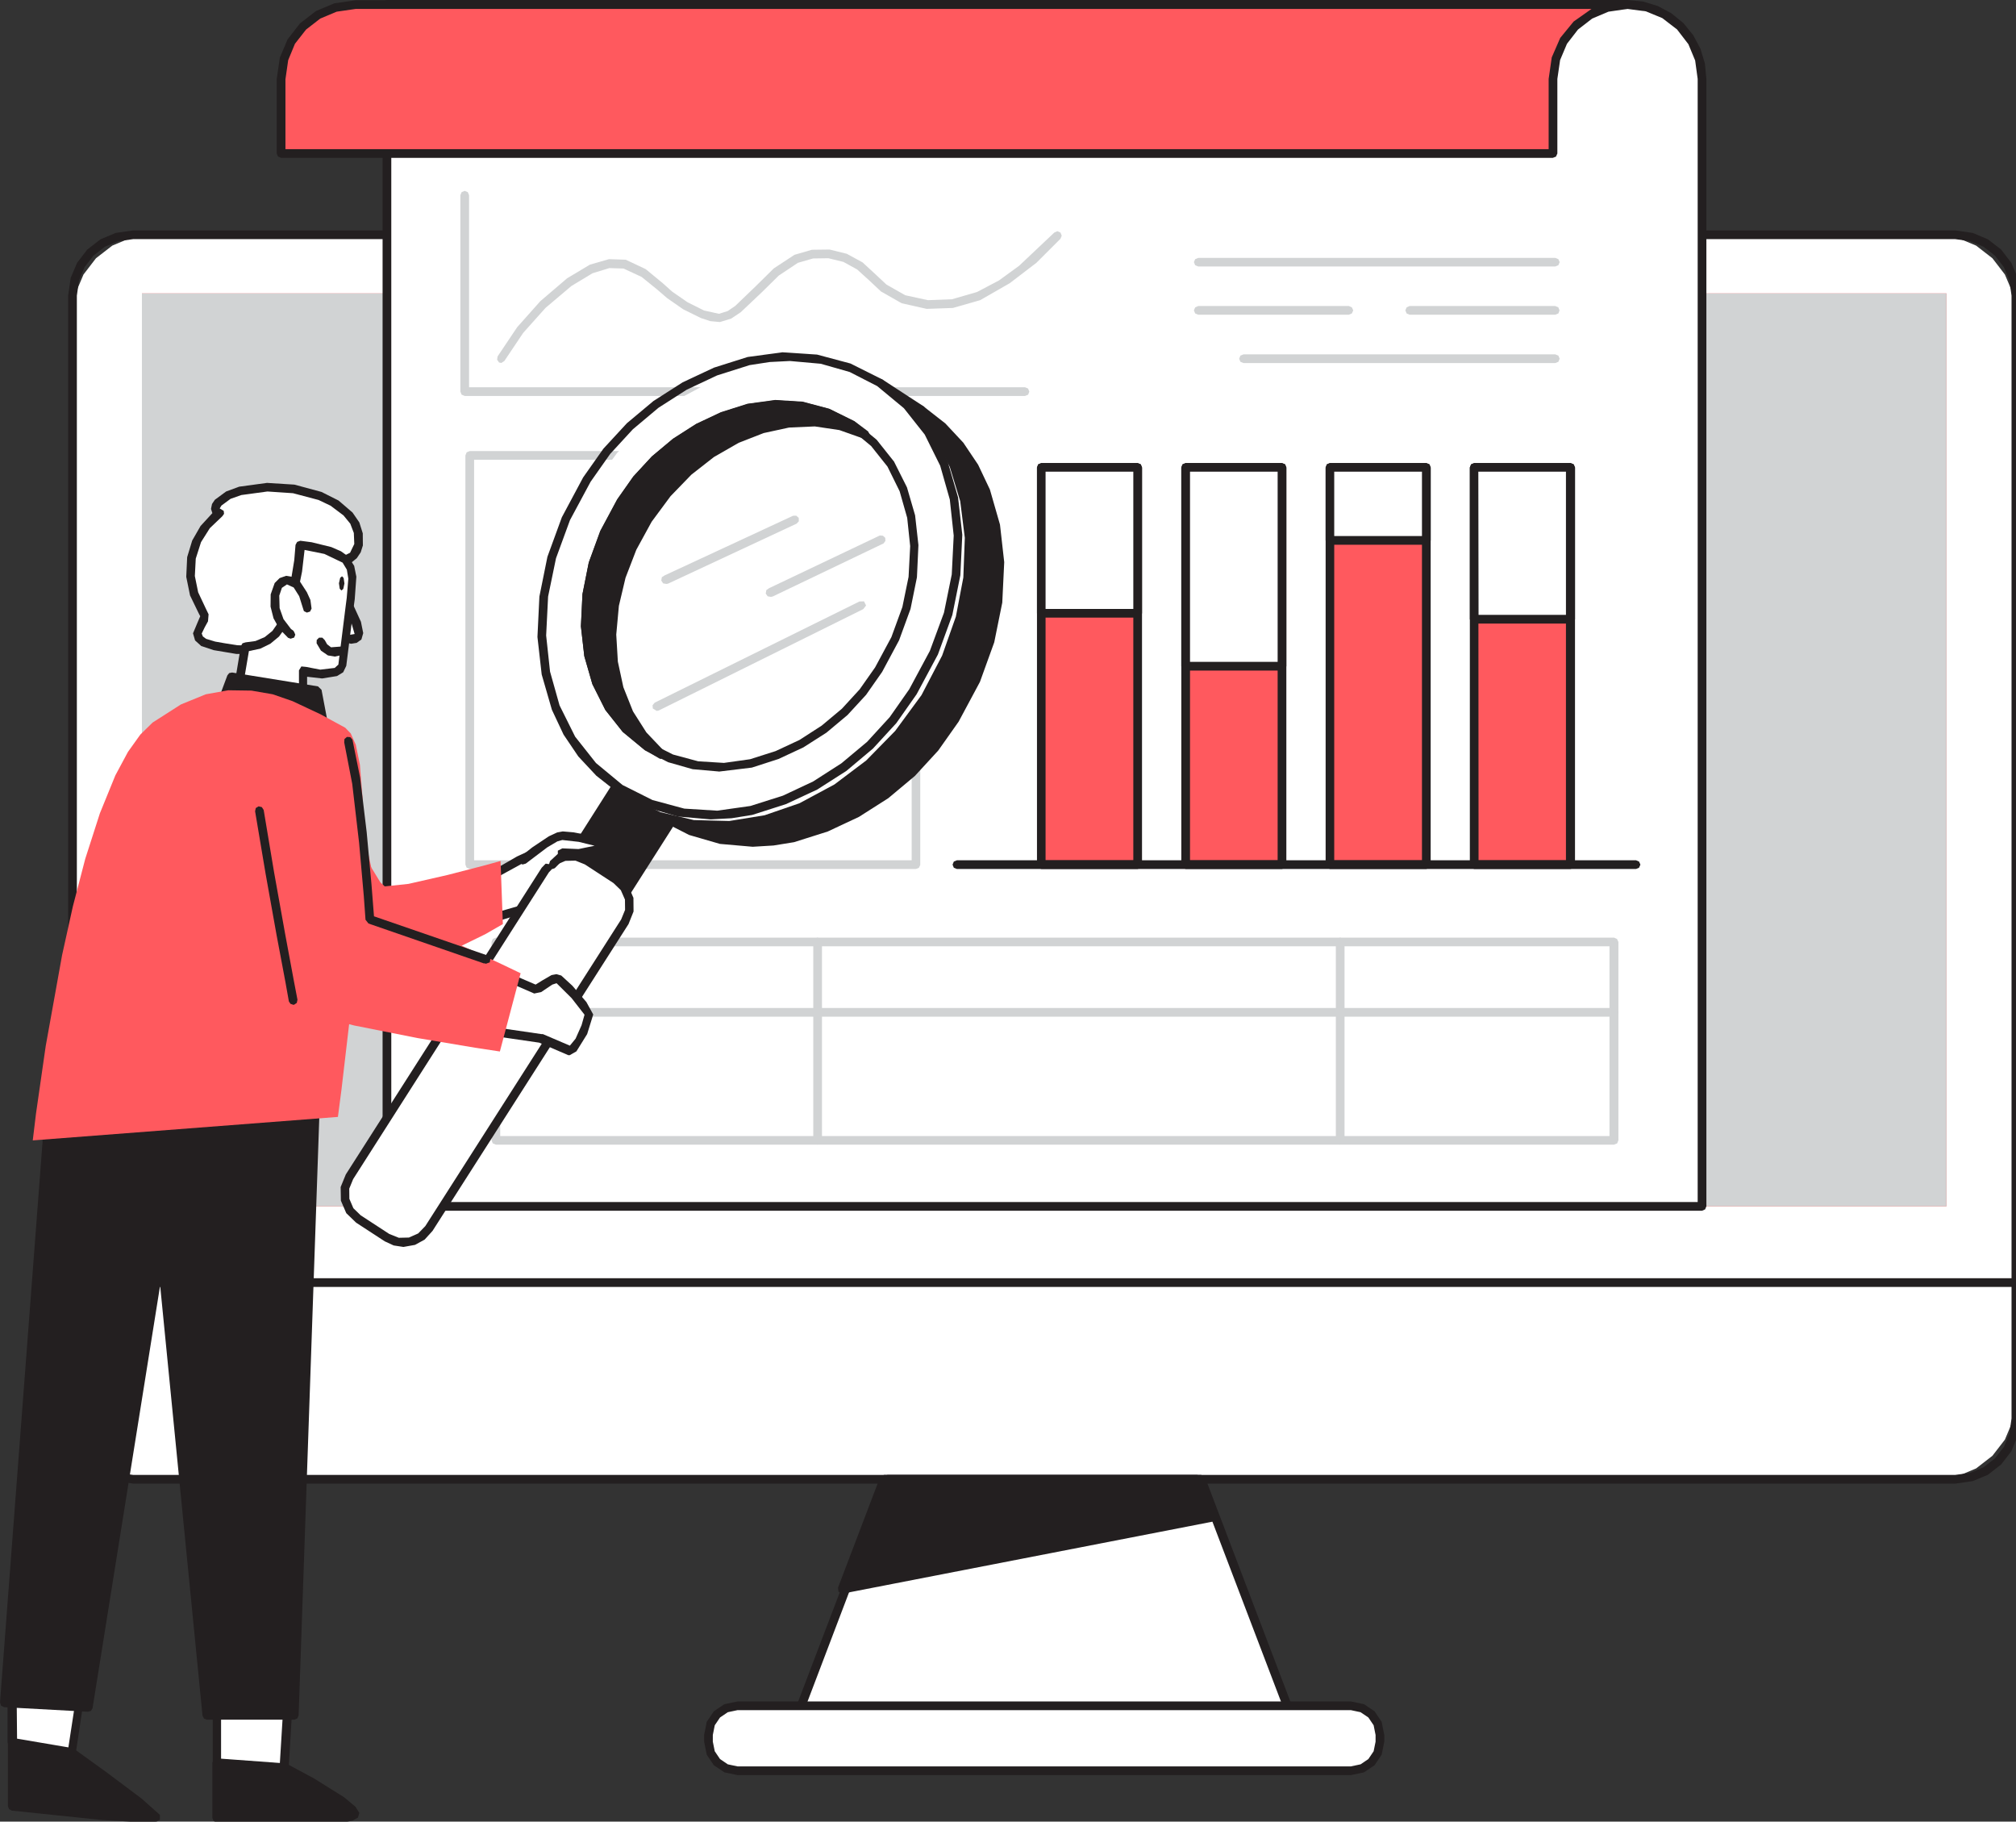 <?xml version="1.0" standalone="no"?><!DOCTYPE svg PUBLIC "-//W3C//DTD SVG 1.1//EN" "http://www.w3.org/Graphics/SVG/1.1/DTD/svg11.dtd"><svg height="159" node-id="1" sillyvg="true" template-height="159" template-width="176" version="1.1" viewBox="0 0 176 159" width="176" xmlns="http://www.w3.org/2000/svg" xmlns:xlink="http://www.w3.org/1999/xlink"><rect x="0" y="0" width="176" height="159" fill="#333333" stroke="none"/><defs node-id="97"></defs><g node-id="99"><path d="M 13.33 20.49 L 168.99 20.49 L 170.86 20.74 L 172.52 21.44 L 173.94 22.54 L 175.03 23.96 L 175.73 25.61 L 175.99 27.49 L 175.99 122.12 L 175.73 124.00 L 175.03 125.66 L 173.94 127.07 L 172.52 128.17 L 170.86 128.87 L 168.99 129.12 L 13.33 129.12 L 11.46 128.87 L 9.80 128.17 L 8.38 127.07 L 7.29 125.66 L 6.59 124.00 L 6.33 122.12 L 6.33 27.49 L 6.59 25.61 L 7.29 23.96 L 8.38 22.54 L 9.80 21.44 L 11.46 20.74 L 13.33 20.49 Z" fill="#ffffff" fill-rule="nonzero" group-id="1" id="矩形_3326" node-id="2" stroke="none" target-height="108.63" target-width="169.66" target-x="6.33" target-y="20.49"></path></g><g node-id="100"><path d="M 170.68 129.50 L 11.64 129.50 L 10.10 129.28 L 8.78 128.73 L 7.62 127.83 L 6.73 126.68 L 6.18 125.36 L 5.95 123.81 L 5.95 25.80 L 6.17 24.26 L 6.73 22.94 L 7.62 21.78 L 8.77 20.89 L 10.10 20.33 L 11.64 20.11 L 170.68 20.11 L 172.22 20.33 L 173.55 20.89 L 174.70 21.78 L 175.59 22.94 L 176.15 24.26 L 176.37 25.80 L 176.37 123.81 L 176.14 125.36 L 175.59 126.68 L 174.70 127.83 L 173.54 128.73 L 172.22 129.28 L 170.68 129.50 Z M 11.64 20.87 L 10.30 21.06 L 9.15 21.54 L 8.15 22.32 L 7.38 23.32 L 6.90 24.47 L 6.71 25.80 L 6.71 123.81 L 6.90 125.15 L 7.38 126.30 L 8.16 127.30 L 9.16 128.07 L 10.30 128.55 L 11.64 128.74 L 170.68 128.74 L 172.02 128.55 L 173.16 128.07 L 174.16 127.30 L 174.94 126.30 L 175.42 125.15 L 175.61 123.81 L 175.61 25.80 L 175.42 24.47 L 174.94 23.32 L 174.17 22.32 L 173.17 21.54 L 172.02 21.06 L 170.68 20.87 Z" fill="#231f20" fill-rule="nonzero" group-id="2" id="路径_10066" node-id="3" stroke="none" target-height="109.39" target-width="170.42" target-x="5.95" target-y="20.11"></path></g><g node-id="101"><path d="M 175.99 112.33 L 6.33 112.33 L 6.07 112.21 L 5.95 111.95 L 6.07 111.68 L 6.33 111.57 L 175.99 111.57 L 176.25 111.68 L 176.37 111.95 L 176.26 112.22 L 175.99 112.33 Z" fill="#231f20" fill-rule="nonzero" group-id="3" id="路径_10067" node-id="4" stroke="none" target-height="0.76" target-width="170.42" target-x="5.95" target-y="111.57"></path></g><g node-id="102"><path d="M 112.85 150.13 L 69.48 150.13 L 77.48 129.13 L 104.85 129.13 Z" fill="#ffffff" fill-rule="nonzero" group-id="4" id="路径_10068" node-id="5" stroke="none" target-height="21" target-width="43.37" target-x="69.48" target-y="129.13"></path></g><g node-id="103"><path d="M 112.84 150.51 L 69.48 150.51 L 69.16 150.34 L 69.12 149.99 L 77.12 128.99 L 77.47 128.74 L 104.87 128.74 L 105.22 128.99 L 113.21 149.99 L 113.16 150.34 L 112.85 150.51 Z M 70.03 149.75 L 112.30 149.75 L 104.58 129.50 L 77.73 129.50 Z" fill="#231f20" fill-rule="nonzero" group-id="5" id="路径_10069" node-id="6" stroke="none" target-height="21.77" target-width="44.09" target-x="69.12" target-y="128.74"></path></g><g node-id="104"><path d="M 64.68 148.89 L 117.64 148.89 L 118.75 149.12 L 119.64 149.72 L 120.25 150.61 L 120.47 151.72 L 120.47 151.72 L 120.25 152.83 L 119.64 153.73 L 118.75 154.33 L 117.64 154.56 L 64.68 154.56 L 63.57 154.33 L 62.68 153.73 L 62.07 152.83 L 61.85 151.72 L 61.85 151.72 L 62.07 150.61 L 62.68 149.72 L 63.57 149.12 L 64.68 148.89 Z" fill="#ffffff" fill-rule="nonzero" group-id="6" id="矩形_3327" node-id="7" stroke="none" target-height="5.67" target-width="58.62" target-x="61.85" target-y="148.89"></path></g><g node-id="105"><path d="M 117.93 154.94 L 64.39 154.94 L 63.24 154.70 L 62.32 154.08 L 61.70 153.16 L 61.47 152.02 L 61.47 151.44 L 61.70 150.29 L 62.32 149.37 L 63.24 148.75 L 64.39 148.51 L 117.93 148.51 L 119.08 148.75 L 120.00 149.37 L 120.62 150.29 L 120.85 151.44 L 120.85 152.02 L 120.62 153.16 L 120.00 154.08 L 119.08 154.70 L 117.93 154.94 Z M 64.39 149.27 L 63.54 149.45 L 62.86 149.91 L 62.40 150.59 L 62.23 151.44 L 62.23 152.02 L 62.40 152.86 L 62.86 153.54 L 63.54 154.00 L 64.39 154.18 L 117.93 154.18 L 118.78 154.00 L 119.46 153.54 L 119.92 152.86 L 120.09 152.02 L 120.09 151.44 L 119.92 150.59 L 119.46 149.91 L 118.78 149.45 L 117.93 149.27 Z" fill="#231f20" fill-rule="nonzero" group-id="7" id="路径_10070" node-id="8" stroke="none" target-height="6.43" target-width="59.38" target-x="61.47" target-y="148.51"></path></g><g node-id="106"><path d="M 12.39 25.61 L 169.93 25.61 L 169.93 105.29 L 12.39 105.29 Z" fill="#ff595e" fill-rule="nonzero" group-id="8" id="矩形_3328" node-id="9" stroke="none" target-height="79.68" target-width="157.54" target-x="12.39" target-y="25.61"></path></g><g node-id="107"><path d="M 12.39 25.61 L 169.93 25.61 L 169.93 105.29 L 12.39 105.29 Z" fill="#d1d3d4" fill-rule="nonzero" group-id="9" id="矩形_3329" node-id="10" stroke="none" target-height="79.68" target-width="157.54" target-x="12.39" target-y="25.61"></path></g><g node-id="108"><path d="M 73.52 138.71 L 105.81 132.44 L 104.54 129.12 L 77.17 129.12 Z" fill="#231f20" fill-rule="nonzero" group-id="10" id="路径_10071" node-id="11" stroke="none" target-height="9.59" target-width="32.29" target-x="73.52" target-y="129.12"></path></g><g node-id="109"><path d="M 73.52 139.09 L 73.20 138.93 L 73.16 138.58 L 76.81 128.99 L 77.17 128.74 L 104.54 128.74 L 104.90 128.99 L 106.16 132.31 L 106.16 132.62 L 105.90 132.81 L 73.61 139.09 Z M 77.43 129.50 L 74.11 138.21 L 105.29 132.15 L 104.28 129.49 Z" fill="#231f20" fill-rule="nonzero" group-id="11" id="路径_10072" node-id="12" stroke="none" target-height="10.35" target-width="33" target-x="73.16" target-y="128.74"></path></g><g node-id="110"><path d="M 148.59 6.89 L 148.59 105.29 L 33.78 105.29 L 33.78 0.38 L 142.08 0.38 L 143.84 0.63 L 145.36 1.26 L 146.68 2.29 L 147.71 3.61 L 148.34 5.12 L 148.59 6.89 Z" fill="#ffffff" fill-rule="nonzero" group-id="12" id="路径_10073" node-id="13" stroke="none" target-height="104.91" target-width="114.81" target-x="33.78" target-y="0.38"></path></g><g node-id="111"><path d="M 148.59 105.68 L 33.78 105.68 L 33.51 105.56 L 33.40 105.30 L 33.40 0.38 L 33.51 0.11 L 33.78 0.00 L 142.08 0.00 L 143.43 0.13 L 144.72 0.52 L 145.90 1.15 L 146.96 2.01 L 147.82 3.07 L 148.45 4.25 L 148.84 5.54 L 148.97 6.89 L 148.97 105.29 L 148.86 105.56 L 148.59 105.68 Z M 34.16 104.92 L 148.21 104.92 L 148.21 6.89 L 147.99 5.28 L 147.40 3.86 L 146.41 2.57 L 145.12 1.58 L 143.69 0.99 L 142.08 0.78 L 34.16 0.78 Z" fill="#231f20" fill-rule="nonzero" group-id="13" id="路径_10074" node-id="14" stroke="none" target-height="105.68" target-width="115.57" target-x="33.4" target-y="0"></path></g><g node-id="112"><path d="M 89.49 34.56 L 40.57 34.56 L 40.30 34.45 L 40.19 34.18 L 40.19 17.04 L 40.30 16.77 L 40.57 16.66 L 40.84 16.77 L 40.95 17.04 L 40.95 33.80 L 89.48 33.80 L 89.75 33.91 L 89.86 34.18 L 89.76 34.45 L 89.49 34.56 Z" fill="#d1d3d4" fill-rule="nonzero" group-id="14" id="路径_10075" node-id="15" stroke="none" target-height="17.9" target-width="49.67" target-x="40.19" target-y="16.66"></path></g><g node-id="113"><path d="M 79.96 75.85 L 41.01 75.85 L 40.74 75.74 L 40.63 75.47 L 40.63 39.75 L 40.74 39.48 L 41.01 39.37 L 79.96 39.37 L 80.23 39.48 L 80.34 39.75 L 80.34 75.50 L 80.22 75.75 L 79.96 75.85 Z M 41.39 75.09 L 79.59 75.09 L 79.59 40.13 L 41.39 40.13 Z" fill="#d1d3d4" fill-rule="nonzero" group-id="15" id="路径_10076" node-id="16" stroke="none" target-height="36.48" target-width="39.71" target-x="40.63" target-y="39.37"></path></g><g node-id="114"><path d="M 140.91 99.91 L 43.29 99.91 L 43.02 99.80 L 42.91 99.53 L 42.91 82.22 L 43.02 81.95 L 43.29 81.84 L 140.91 81.84 L 141.17 81.96 L 141.29 82.22 L 141.29 99.53 L 141.18 99.80 L 140.91 99.91 Z M 43.67 99.16 L 140.51 99.16 L 140.51 82.60 L 43.67 82.60 Z" fill="#d1d3d4" fill-rule="nonzero" group-id="16" id="路径_10077" node-id="17" stroke="none" target-height="18.07" target-width="98.38" target-x="42.91" target-y="81.84"></path></g><g node-id="115"><path d="M 140.91 88.74 L 43.29 88.74 L 43.02 88.63 L 42.91 88.36 L 43.02 88.10 L 43.29 87.98 L 140.91 87.98 L 141.17 88.10 L 141.29 88.36 L 141.17 88.63 L 140.91 88.74 Z" fill="#d1d3d4" fill-rule="nonzero" group-id="17" id="路径_10078" node-id="18" stroke="none" target-height="0.76" target-width="98.38" target-x="42.91" target-y="87.98"></path></g><g node-id="116"><path d="M 1.07 152.08 L 1.07 157.65 L 3.07 157.88 L 7.46 158.34 L 11.79 158.68 L 13.42 158.68 L 13.63 158.57 L 12.37 157.44 L 9.85 155.53 L 7.39 153.73 L 6.29 152.94 Z" fill="#231f20" fill-rule="nonzero" group-id="18" id="路径_10079" node-id="19" stroke="none" target-height="6.6" target-width="12.56" target-x="1.07" target-y="152.08"></path></g><g node-id="117"><path d="M 12.63 159.07 L 8.90 158.86 L 1.03 158.04 L 0.79 157.91 L 0.69 157.66 L 0.69 152.08 L 0.83 151.80 L 1.14 151.71 L 6.29 152.57 L 6.45 152.64 L 9.28 154.68 L 12.35 156.98 L 13.96 158.41 L 13.96 158.83 L 13.69 158.99 L 12.63 159.07 Z M 1.45 157.32 L 6.07 157.82 L 10.14 158.19 L 12.82 158.33 L 10.05 156.20 L 6.07 153.31 L 1.42 152.55 Z" fill="#231f20" fill-rule="nonzero" group-id="19" id="路径_10080" node-id="20" stroke="none" target-height="7.36" target-width="13.27" target-x="0.69" target-y="151.71"></path></g><g node-id="118"><path d="M 1.08 147.17 L 1.08 152.08 L 6.25 152.94 L 7.11 147.17 Z" fill="#ffffff" fill-rule="nonzero" group-id="20" id="路径_10081" node-id="21" stroke="none" target-height="5.77" target-width="6.03" target-x="1.08" target-y="147.17"></path></g><g node-id="119"><path d="M 6.29 153.33 L 6.23 153.33 L 0.98 152.44 L 0.75 152.31 L 0.66 152.07 L 0.66 147.16 L 0.77 146.89 L 1.04 146.78 L 7.11 146.78 L 7.40 146.91 L 7.49 147.21 L 6.62 152.99 L 6.47 153.24 L 6.29 153.33 Z M 1.49 151.76 L 5.97 152.52 L 6.73 147.56 L 1.45 147.56 Z" fill="#231f20" fill-rule="nonzero" group-id="21" id="路径_10082" node-id="22" stroke="none" target-height="6.55" target-width="6.83" target-x="0.66" target-y="146.78"></path></g><g node-id="120"><path d="M 18.92 148.63 L 18.92 153.90 L 24.79 154.32 L 25.13 148.63 Z" fill="#ffffff" fill-rule="nonzero" group-id="22" id="路径_10083" node-id="23" stroke="none" target-height="5.69" target-width="6.21" target-x="18.92" target-y="148.63"></path></g><g node-id="121"><path d="M 24.79 154.72 L 24.79 154.72 L 18.93 154.28 L 18.68 154.17 L 18.57 153.91 L 18.57 148.65 L 18.68 148.38 L 18.95 148.27 L 25.16 148.27 L 25.44 148.39 L 25.54 148.67 L 25.20 154.36 L 25.07 154.62 L 24.79 154.72 Z M 19.30 153.56 L 24.43 153.93 L 24.73 149.03 L 19.30 149.03 Z" fill="#231f20" fill-rule="nonzero" group-id="23" id="路径_10084" node-id="24" stroke="none" target-height="6.45" target-width="6.97" target-x="18.57" target-y="148.27"></path></g><g node-id="122"><path d="M 27.59 95.36 L 25.71 149.72 L 18.06 149.72 L 14.06 109.25 L 7.71 149.03 L 0.38 148.63 L 4.41 95.80 Z" fill="#231f20" fill-rule="nonzero" group-id="24" id="路径_10085" node-id="25" stroke="none" target-height="54.36" target-width="27.21" target-x="0.38" target-y="95.36"></path></g><g node-id="123"><path d="M 25.71 150.10 L 18.06 150.10 L 17.81 150.01 L 17.68 149.76 L 13.98 112.20 L 8.08 149.10 L 7.95 149.33 L 7.69 149.41 L 0.36 149.01 L 0.09 148.88 L 0.00 148.60 L 4.01 95.77 L 4.13 95.53 L 4.39 95.43 L 27.57 94.99 L 27.85 95.10 L 27.95 95.37 L 26.07 149.74 L 25.96 149.99 L 25.71 150.10 Z M 18.41 149.35 L 25.35 149.35 L 27.19 95.75 L 4.77 96.18 L 0.80 148.28 L 7.40 148.64 L 13.70 109.21 L 13.81 108.94 L 14.08 108.83 L 14.34 108.94 L 14.46 109.21 Z" fill="#231f20" fill-rule="nonzero" group-id="25" id="路径_10086" node-id="26" stroke="none" target-height="55.11" target-width="27.95" target-x="0" target-y="94.99"></path></g><g node-id="124"><path d="M 43.44 79.99 L 45.70 79.28 L 48.05 78.96 L 49.80 78.58 L 50.84 77.89 L 51.47 76.94 L 51.61 76.05 L 51.19 75.29 L 50.09 74.60 L 48.74 74.23 L 47.41 74.23 L 46.49 74.51 L 45.24 75.10 L 42.95 76.43 L 41.89 77.12 Z" fill="#ffffff" fill-rule="nonzero" group-id="26" id="路径_10087" node-id="27" stroke="none" target-height="5.76" target-width="9.72" target-x="41.89" target-y="74.23"></path></g><g node-id="125"><path d="M 43.44 80.40 L 43.11 80.20 L 41.55 77.34 L 41.51 77.07 L 41.67 76.84 L 42.83 76.09 L 45.13 74.76 L 46.39 74.18 L 47.33 73.89 L 48.71 73.89 L 49.98 74.20 L 51.20 74.83 L 51.71 75.37 L 51.96 76.05 L 51.80 77.10 L 51.26 78.00 L 50.31 78.76 L 49.25 79.22 L 48.04 79.38 L 45.77 79.69 L 43.57 80.37 L 43.44 80.40 Z M 42.38 77.28 L 43.61 79.56 L 45.79 78.93 L 48.03 78.63 L 49.49 78.36 L 50.71 77.53 L 51.11 76.89 L 51.22 76.14 L 51.05 75.75 L 50.74 75.45 L 49.17 74.77 L 47.46 74.69 L 45.76 75.28 L 43.81 76.35 L 42.38 77.25 Z" fill="#231f20" fill-rule="nonzero" group-id="27" id="路径_10088" node-id="28" stroke="none" target-height="6.51" target-width="10.45" target-x="41.51" target-y="73.89"></path></g><g node-id="126"><path d="M 26.45 62.25 L 27.08 63.79 L 28.62 67.49 L 30.57 71.92 L 32.39 75.68 L 33.21 77.02 L 33.59 77.37 L 35.66 77.15 L 39.08 76.37 L 42.29 75.54 L 43.70 75.15 L 43.90 80.66 L 42.35 81.55 L 38.66 83.35 L 36.45 84.19 L 34.28 84.76 L 32.20 84.91 L 30.65 84.50 L 29.13 83.47 L 26.86 81.65 L 22.12 77.37 L 18.06 73.48 L 16.35 71.78 Z" fill="#ff595e" fill-rule="nonzero" group-id="28" id="路径_10089" node-id="29" stroke="none" target-height="22.66" target-width="27.55" target-x="16.35" target-y="62.25"></path></g><g node-id="127"><path d="M 49.14 75.92 L 53.93 79.04 L 60.21 69.22 L 55.42 66.10 Z" fill="#231f20" fill-rule="nonzero" group-id="29" id="路径_10090" node-id="30" stroke="none" target-height="12.94" target-width="11.07" target-x="49.14" target-y="66.1"></path></g><g node-id="128"><path d="M 53.93 79.42 L 53.73 79.36 L 48.94 76.24 L 48.77 76.00 L 48.83 75.72 L 55.10 65.86 L 55.35 65.70 L 55.63 65.75 L 60.42 68.87 L 60.58 69.10 L 60.53 69.38 L 54.25 79.24 L 54.01 79.41 Z M 49.66 75.85 L 53.82 78.55 L 59.69 69.36 L 55.53 66.66 Z" fill="#231f20" fill-rule="nonzero" group-id="30" id="路径_10091" node-id="31" stroke="none" target-height="13.72" target-width="11.81" target-x="48.77" target-y="65.7"></path></g><g node-id="129"><path d="M 54.14 68.87 L 76.79 33.42 L 80.46 35.81" fill="#231f20" fill-rule="nonzero" group-id="31" id="路径_10092" node-id="32" stroke="none" target-height="35.45" target-width="26.32" target-x="54.14" target-y="33.42"></path></g><g node-id="130"><path d="M 54.14 69.25 L 53.94 69.19 L 53.78 68.95 L 53.83 68.66 L 76.48 33.21 L 76.71 33.05 L 77.00 33.10 L 80.67 35.49 L 80.82 35.72 L 80.77 36.00 L 80.54 36.16 L 80.26 36.12 L 76.91 33.94 L 54.47 69.07 L 54.15 69.25 Z" fill="#231f20" fill-rule="nonzero" group-id="32" id="路径_10093" node-id="33" stroke="none" target-height="36.2" target-width="27.04" target-x="53.78" target-y="33.05"></path></g><g node-id="131"><path d="M 80.18 35.62 L 82.61 37.53 L 84.52 39.83 L 85.96 42.57 L 86.88 45.54 L 87.30 48.73 L 87.19 52.19 L 86.55 55.59 L 85.37 59.00 L 83.58 62.44 L 81.31 65.57 L 78.79 68.16 L 76.04 70.26 L 73.00 71.91 L 69.97 72.97 L 66.89 73.48 L 63.80 73.42 L 60.89 72.74 L 58.09 71.43 L 55.66 69.51 L 53.75 67.22 L 52.31 64.48 L 51.39 61.51 L 50.98 58.32 L 51.09 54.86 L 51.72 51.46 L 52.91 48.05 L 54.69 44.61 L 56.97 41.48 L 59.48 38.89 L 62.23 36.79 L 65.27 35.14 L 68.31 34.08 L 71.38 33.57 L 74.47 33.63 L 77.38 34.31 L 80.18 35.62 Z" fill="#231f20" fill-rule="nonzero" group-id="33" id="椭圆_168" node-id="34" stroke="none" target-height="39.91" target-width="36.32" target-x="50.98" target-y="33.57"></path></g><g node-id="132"><path d="M 65.71 73.91 L 62.85 73.66 L 60.16 72.88 L 57.61 71.58 L 55.73 70.10 L 54.16 68.42 L 52.87 66.51 L 51.85 64.34 L 50.96 61.27 L 50.59 57.99 L 50.76 54.46 L 51.46 50.99 L 52.72 47.54 L 54.58 44.06 L 54.58 44.06 L 56.35 41.55 L 58.39 39.33 L 60.71 37.39 L 63.26 35.76 L 65.99 34.48 L 68.93 33.55 L 71.97 33.14 L 74.99 33.34 L 77.91 34.12 L 80.65 35.49 L 82.53 36.96 L 84.10 38.64 L 85.39 40.56 L 86.42 42.73 L 87.30 45.79 L 87.67 49.07 L 87.50 52.60 L 86.80 56.06 L 85.55 59.52 L 83.69 62.99 L 81.91 65.51 L 79.87 67.73 L 77.55 69.67 L 74.99 71.30 L 72.26 72.58 L 69.32 73.51 L 67.53 73.80 L 65.71 73.91 Z M 55.23 44.47 L 53.43 47.82 L 52.21 51.15 L 51.52 54.49 L 51.35 57.89 L 51.69 61.04 L 52.53 63.99 L 53.88 66.71 L 55.70 69.01 L 58.03 70.93 L 60.64 72.24 L 63.41 72.99 L 66.28 73.17 L 69.17 72.77 L 72.01 71.86 L 74.65 70.62 L 77.12 69.05 L 79.36 67.17 L 81.33 65.02 L 83.05 62.58 L 84.85 59.23 L 86.07 55.90 L 86.75 52.56 L 86.93 49.16 L 86.59 46.01 L 85.75 43.06 L 84.40 40.34 L 82.58 38.04 L 80.25 36.12 L 77.64 34.81 L 74.86 34.06 L 71.99 33.88 L 69.10 34.29 L 66.26 35.19 L 63.62 36.43 L 61.16 38.01 L 58.91 39.88 L 56.94 42.03 L 55.23 44.47 Z" fill="#231f20" fill-rule="nonzero" group-id="34" id="路径_10094" node-id="35" stroke="none" target-height="40.77" target-width="37.08" target-x="50.59" target-y="33.14"></path></g><g node-id="133"><path d="M 77.16 33.78 L 79.58 35.71 L 81.49 38.02 L 82.92 40.76 L 83.83 43.75 L 84.23 46.95 L 84.10 50.41 L 83.45 53.82 L 82.25 57.22 L 80.45 60.67 L 78.15 63.80 L 75.62 66.38 L 72.85 68.47 L 69.80 70.11 L 66.75 71.16 L 63.67 71.66 L 60.57 71.58 L 57.66 70.89 L 54.86 69.56 L 52.44 67.63 L 50.53 65.32 L 49.10 62.58 L 48.19 59.59 L 47.79 56.39 L 47.92 52.93 L 48.57 49.52 L 49.77 46.12 L 51.57 42.67 L 53.87 39.54 L 56.40 36.96 L 59.17 34.87 L 62.22 33.23 L 65.26 32.18 L 68.35 31.68 L 71.44 31.76 L 74.36 32.45 L 77.16 33.78 Z" fill="#ffffff" fill-rule="nonzero" group-id="35" id="椭圆_169" node-id="36" stroke="none" target-height="39.98" target-width="36.44" target-x="47.79" target-y="31.68"></path></g><g node-id="134"><path d="M 62.04 71.52 L 59.18 71.27 L 56.50 70.49 L 53.94 69.19 L 52.06 67.71 L 50.49 66.03 L 49.20 64.12 L 48.18 61.95 L 47.29 58.87 L 46.92 55.60 L 47.09 52.07 L 47.79 48.60 L 49.05 45.15 L 50.91 41.67 L 52.68 39.16 L 54.73 36.94 L 57.05 35.00 L 59.60 33.37 L 62.33 32.09 L 65.27 31.16 L 68.31 30.75 L 71.33 30.95 L 74.25 31.73 L 76.99 33.10 L 78.87 34.57 L 80.44 36.25 L 81.73 38.17 L 82.75 40.34 L 83.64 43.41 L 84.01 46.68 L 83.84 50.21 L 83.14 53.68 L 81.88 57.13 L 80.02 60.60 L 78.25 63.12 L 76.21 65.34 L 73.89 67.29 L 71.34 68.92 L 68.61 70.19 L 65.67 71.13 L 63.87 71.42 L 62.04 71.52 Z M 68.96 31.51 L 67.19 31.60 L 65.44 31.87 L 62.60 32.77 L 59.96 34.01 L 57.49 35.59 L 55.25 37.47 L 53.27 39.62 L 51.56 42.05 L 49.76 45.40 L 48.54 48.73 L 47.85 52.07 L 47.68 55.47 L 48.02 58.62 L 48.85 61.57 L 50.21 64.30 L 52.03 66.60 L 54.35 68.52 L 56.96 69.83 L 59.74 70.58 L 62.61 70.76 L 65.51 70.35 L 68.35 69.45 L 70.99 68.21 L 73.45 66.63 L 75.70 64.75 L 77.67 62.60 L 79.38 60.16 L 81.18 56.81 L 82.41 53.48 L 83.09 50.14 L 83.26 46.75 L 82.92 43.60 L 82.08 40.65 L 80.73 37.93 L 78.91 35.63 L 76.58 33.70 L 74.18 32.47 L 71.65 31.75 L 68.96 31.51 Z" fill="#231f20" fill-rule="nonzero" group-id="36" id="路径_10095" node-id="37" stroke="none" target-height="40.77" target-width="37.09" target-x="46.92" target-y="30.75"></path></g><g node-id="135"><path d="M 74.20 36.97 L 76.12 38.49 L 77.64 40.30 L 78.78 42.47 L 79.51 44.82 L 79.83 47.35 L 79.75 50.08 L 79.24 52.77 L 78.31 55.47 L 76.90 58.19 L 75.09 60.67 L 73.11 62.72 L 70.93 64.38 L 68.52 65.68 L 66.12 66.52 L 63.69 66.93 L 61.24 66.88 L 58.94 66.34 L 56.72 65.30 L 54.80 63.79 L 53.29 61.97 L 52.15 59.81 L 51.42 57.45 L 51.09 54.93 L 51.18 52.20 L 51.68 49.50 L 52.62 46.81 L 54.03 44.08 L 55.83 41.60 L 57.82 39.55 L 60.00 37.90 L 62.40 36.59 L 64.81 35.75 L 67.24 35.35 L 69.68 35.40 L 71.99 35.93 L 74.20 36.97 Z" fill="#ffffff" fill-rule="nonzero" group-id="37" id="椭圆_170" node-id="38" stroke="none" target-height="31.58" target-width="28.74" target-x="51.09" target-y="35.35"></path></g><g node-id="136"><path d="M 62.75 67.34 L 60.47 67.14 L 58.33 66.53 L 56.30 65.49 L 54.36 63.89 L 52.85 61.98 L 51.72 59.73 L 51.01 57.28 L 50.72 54.68 L 50.85 51.87 L 51.40 49.11 L 52.41 46.37 L 53.89 43.61 L 55.29 41.61 L 56.91 39.85 L 58.75 38.32 L 60.77 37.02 L 62.93 36.01 L 65.26 35.27 L 67.68 34.94 L 70.08 35.09 L 72.41 35.70 L 74.59 36.78 L 76.53 38.38 L 78.05 40.29 L 79.18 42.54 L 79.89 44.98 L 80.18 47.58 L 80.05 50.39 L 79.49 53.15 L 78.49 55.89 L 77.01 58.65 L 75.61 60.65 L 73.99 62.41 L 72.15 63.95 L 70.13 65.24 L 67.96 66.25 L 65.64 67.00 L 62.75 67.35 Z M 68.23 35.66 L 65.45 35.97 L 63.22 36.69 L 61.13 37.66 L 59.19 38.90 L 57.42 40.39 L 55.87 42.08 L 54.52 44.00 L 53.10 46.65 L 52.14 49.27 L 51.60 51.90 L 51.46 54.58 L 51.73 57.05 L 52.39 59.37 L 53.45 61.51 L 54.88 63.32 L 56.71 64.83 L 58.76 65.86 L 60.95 66.45 L 63.20 66.59 L 65.48 66.27 L 67.71 65.56 L 69.79 64.59 L 71.73 63.34 L 73.50 61.86 L 75.05 60.17 L 76.40 58.25 L 77.82 55.61 L 78.78 52.98 L 79.32 50.35 L 79.46 47.67 L 79.20 45.20 L 78.54 42.88 L 77.48 40.73 L 76.05 38.93 L 74.22 37.41 L 72.33 36.44 L 70.35 35.86 L 68.23 35.66 Z" fill="#231f20" fill-rule="nonzero" group-id="38" id="路径_10096" node-id="39" stroke="none" target-height="32.41" target-width="29.46" target-x="50.72" target-y="34.94"></path></g><g node-id="137"><path d="M 54.20 43.81 L 52.75 46.52 L 51.77 49.20 L 51.22 51.90 L 51.08 54.64 L 51.36 57.18 L 52.04 59.56 L 53.13 61.76 L 54.60 63.61 L 56.48 65.17 L 57.74 65.87 L 56.18 64.24 L 54.98 62.36 L 54.11 60.20 L 53.61 57.92 L 53.46 55.50 L 53.68 52.93 L 54.26 50.42 L 55.22 47.91 L 56.59 45.40 L 58.29 43.11 L 60.16 41.19 L 62.20 39.62 L 64.43 38.35 L 66.67 37.49 L 68.94 37.01 L 71.24 36.92 L 73.43 37.25 L 75.54 38.00 L 74.39 37.14 L 72.21 36.04 L 69.94 35.45 L 67.51 35.34 L 65.09 35.69 L 62.68 36.48 L 60.27 37.74 L 58.06 39.35 L 56.05 41.36 L 54.20 43.81 Z" fill="#231f20" fill-rule="nonzero" group-id="39" id="路径_10097" node-id="40" stroke="none" target-height="30.53" target-width="24.46" target-x="51.08" target-y="35.34"></path></g><g node-id="138"><path d="M 57.76 66.25 L 57.59 66.22 L 56.29 65.46 L 54.36 63.86 L 52.84 61.95 L 51.71 59.70 L 51.01 57.26 L 50.71 54.66 L 50.85 51.85 L 51.40 49.09 L 52.40 46.34 L 53.88 43.58 L 55.29 41.58 L 56.91 39.83 L 58.75 38.29 L 60.77 37.00 L 62.93 35.98 L 65.26 35.24 L 67.67 34.91 L 70.08 35.06 L 72.40 35.68 L 74.59 36.76 L 75.78 37.65 L 75.91 37.88 L 75.85 38.14 L 75.64 38.30 L 75.37 38.28 L 73.28 37.54 L 71.13 37.22 L 68.88 37.32 L 66.67 37.80 L 64.49 38.65 L 62.33 39.89 L 60.36 41.43 L 58.54 43.31 L 56.89 45.54 L 55.55 47.99 L 54.61 50.43 L 54.03 52.88 L 53.80 55.39 L 53.94 57.75 L 54.42 59.98 L 55.26 62.09 L 56.43 63.93 L 57.96 65.54 L 58.07 65.96 L 57.72 66.21 Z M 68.23 35.66 L 65.45 35.97 L 63.22 36.69 L 61.14 37.66 L 59.19 38.91 L 57.43 40.39 L 55.88 42.08 L 54.53 44.01 L 53.20 46.45 L 52.26 48.88 L 51.69 51.33 L 51.46 53.83 L 51.59 56.17 L 52.06 58.40 L 52.88 60.50 L 54.02 62.33 L 55.50 63.92 L 54.50 62.19 L 53.76 60.32 L 53.29 58.27 L 53.09 55.09 L 53.52 51.74 L 54.56 48.44 L 56.26 45.17 L 58.50 42.24 L 61.04 39.92 L 63.90 38.13 L 66.86 36.99 L 68.91 36.58 L 70.91 36.48 L 72.89 36.70 L 70.62 35.92 L 68.23 35.66 Z" fill="#231f20" fill-rule="nonzero" group-id="40" id="路径_10098" node-id="41" stroke="none" target-height="31.34" target-width="25.2" target-x="50.71" target-y="34.91"></path></g><g node-id="139"><path d="M 31.31 106.40 L 33.81 108.03 L 34.77 108.42 L 35.81 108.40 L 36.75 107.98 L 37.47 107.23 L 54.57 80.46 L 54.97 79.47 L 54.95 78.46 L 54.57 77.52 L 53.81 76.77 L 51.32 75.14 L 50.36 74.75 L 49.32 74.77 L 48.37 75.19 L 47.66 75.94 L 30.55 102.71 L 30.16 103.70 L 30.17 104.71 L 30.56 105.65 L 31.31 106.40 Z" fill="#ffffff" fill-rule="nonzero" group-id="41" id="路径_10099" node-id="42" stroke="none" target-height="33.67" target-width="24.81" target-x="30.16" target-y="74.75"></path></g><g node-id="140"><path d="M 35.22 108.84 L 34.37 108.71 L 33.59 108.35 L 31.09 106.72 L 31.09 106.72 L 30.23 105.89 L 29.76 104.80 L 29.74 103.61 L 30.19 102.51 L 47.29 75.74 L 48.13 74.87 L 49.19 74.41 L 50.34 74.38 L 51.47 74.82 L 53.97 76.45 L 54.83 77.28 L 55.30 78.37 L 55.31 79.56 L 54.87 80.66 L 37.76 107.44 L 37.07 108.20 L 36.23 108.66 L 35.22 108.84 Z M 31.49 106.08 L 33.99 107.71 L 34.82 108.04 L 35.70 108.02 L 36.51 107.66 L 37.13 107.02 L 54.23 80.25 L 54.57 79.42 L 54.56 78.52 L 54.20 77.70 L 53.56 77.08 L 51.06 75.45 L 50.24 75.12 L 49.36 75.14 L 48.54 75.49 L 47.92 76.14 L 30.83 102.92 L 30.49 103.75 L 30.50 104.64 L 30.85 105.46 L 31.50 106.09 Z" fill="#231f20" fill-rule="nonzero" group-id="42" id="路径_10100" node-id="43" stroke="none" target-height="34.46" target-width="25.57" target-x="29.74" target-y="74.38"></path></g><g node-id="141"><path d="M 58.18 50.97 L 57.89 50.92 L 57.73 50.67 L 57.78 50.38 L 58.03 50.22 L 69.23 45.02 L 69.51 45.01 L 69.73 45.20 L 69.74 45.50 L 69.54 45.71 L 58.33 50.94 L 58.18 50.97 Z" fill="#d1d3d4" fill-rule="nonzero" group-id="43" id="路径_10101" node-id="44" stroke="none" target-height="5.96" target-width="12.01" target-x="57.73" target-y="45.01"></path></g><g node-id="142"><path d="M 67.31 52.10 L 67.02 52.05 L 66.85 51.81 L 66.90 51.51 L 67.14 51.34 L 76.81 46.74 L 77.08 46.76 L 77.28 46.94 L 77.30 47.21 L 77.14 47.43 L 67.47 52.06 L 67.31 52.10 Z" fill="#d1d3d4" fill-rule="nonzero" group-id="44" id="路径_10102" node-id="45" stroke="none" target-height="5.36" target-width="10.45" target-x="66.85" target-y="46.74"></path></g><g node-id="143"><path d="M 57.33 62.05 L 56.99 61.84 L 56.97 61.55 L 57.16 61.33 L 75.03 52.50 L 75.43 52.49 L 75.61 52.85 L 75.36 53.17 L 57.50 62.02 L 57.33 62.05 Z" fill="#d1d3d4" fill-rule="nonzero" group-id="45" id="路径_10103" node-id="46" stroke="none" target-height="9.56" target-width="18.64" target-x="56.97" target-y="52.49"></path></g><g node-id="144"><path d="M 20.70 56.67 L 18.75 56.35 L 17.72 56.02 L 17.36 55.70 L 17.23 55.27 L 17.59 54.43 L 17.81 54.07 L 17.85 53.68 L 17.63 53.26 L 16.94 51.81 L 16.64 50.31 L 16.71 48.70 L 17.20 47.17 L 18.02 45.87 L 19.18 44.76 L 18.92 44.68 L 18.79 44.41 L 19.04 43.88 L 19.93 43.22 L 20.97 42.85 L 23.33 42.53 L 25.63 42.68 L 27.93 43.30 L 29.21 43.92 L 30.38 44.87 L 30.97 45.65 L 31.27 46.53 L 31.30 47.55 L 31.13 48.10 L 30.79 48.54 L 30.34 48.85 L 29.78 49.00 L 29.02 50.99 L 27.91 52.73 L 26.42 54.26 L 24.67 55.64 L 22.63 56.54 L 21.67 56.70 L 20.70 56.67 Z" fill="#ffffff" fill-rule="nonzero" group-id="46" id="路径_10104" node-id="47" stroke="none" target-height="14.17" target-width="14.66" target-x="16.64" target-y="42.53"></path></g><g node-id="145"><path d="M 21.29 57.08 L 20.63 57.08 L 20.63 57.08 L 19.50 56.89 L 18.66 56.75 L 17.57 56.39 L 17.03 55.90 L 16.85 55.28 L 17.24 54.35 L 17.48 53.79 L 17.34 53.52 L 16.59 51.97 L 16.26 50.35 L 16.34 48.63 L 16.78 47.18 L 17.51 45.91 L 18.54 44.79 L 18.42 44.42 L 18.51 43.99 L 18.76 43.62 L 19.74 42.90 L 20.88 42.48 L 23.31 42.15 L 25.70 42.30 L 28.07 42.94 L 29.56 43.69 L 30.78 44.74 L 31.37 45.60 L 31.67 46.55 L 31.68 47.61 L 31.49 48.21 L 31.15 48.72 L 30.67 49.11 L 30.09 49.35 L 29.28 51.30 L 28.15 53.01 L 26.70 54.53 L 24.87 55.96 L 22.74 56.90 L 21.29 57.07 Z M 20.71 56.32 L 21.62 56.34 L 22.52 56.17 L 24.48 55.31 L 26.15 54.00 L 27.35 52.75 L 28.25 51.59 L 28.94 50.35 L 29.42 48.92 L 29.79 48.62 L 30.56 48.25 L 30.93 47.48 L 30.89 46.52 L 30.58 45.71 L 29.99 44.99 L 28.86 44.14 L 27.81 43.64 L 25.58 43.05 L 23.35 42.90 L 21.07 43.21 L 20.13 43.54 L 19.33 44.13 L 19.18 44.38 L 19.53 44.59 L 19.56 44.85 L 19.41 45.06 L 18.32 46.10 L 17.55 47.32 L 17.09 48.76 L 17.01 50.28 L 17.30 51.70 L 17.95 53.08 L 18.21 53.62 L 18.16 54.23 L 17.87 54.76 L 17.61 55.30 L 17.71 55.55 L 17.99 55.76 L 18.78 56.00 L 19.64 56.15 L 20.71 56.32 Z" fill="#231f20" fill-rule="nonzero" group-id="47" id="路径_10105" node-id="48" stroke="none" target-height="14.93" target-width="15.42" target-x="16.26" target-y="42.15"></path></g><g node-id="146"><path d="M 30.20 52.34 L 30.56 53.08 L 31.16 54.54 L 31.32 55.26 L 31.25 55.61 L 30.85 55.83 L 30.34 55.80 L 29.73 55.61" fill="#ffffff" fill-rule="nonzero" group-id="48" id="路径_10106" node-id="49" stroke="none" target-height="3.49" target-width="1.59" target-x="29.73" target-y="52.34"></path></g><g node-id="147"><path d="M 30.64 56.19 L 29.55 55.95 L 29.35 55.74 L 29.36 55.45 L 29.56 55.25 L 29.86 55.25 L 30.49 55.42 L 30.96 55.34 L 30.53 53.86 L 29.86 52.49 L 29.86 52.09 L 30.21 51.91 L 30.53 52.13 L 31.51 54.27 L 31.71 55.26 L 31.55 55.82 L 31.14 56.11 L 30.65 56.19 Z" fill="#231f20" fill-rule="nonzero" group-id="49" id="路径_10107" node-id="50" stroke="none" target-height="4.28" target-width="2.36" target-x="29.35" target-y="51.91"></path></g><g node-id="148"><path d="M 30.16 48.84 L 30.65 49.72 L 30.77 50.80 L 30.54 52.91 L 29.89 58.06 L 29.63 58.48 L 29.03 58.75 L 27.52 58.80 L 26.46 58.51 L 26.46 62.87 L 20.79 59.99 L 21.36 56.45 L 22.35 56.33 L 23.24 55.95 L 24.00 55.35 L 24.58 54.55 L 25.13 53.34 L 25.57 51.80 L 26.06 48.92 L 26.18 47.59 L 27.00 47.69 L 28.70 48.08 L 29.56 48.42 L 30.16 48.84 Z" fill="#ffffff" fill-rule="nonzero" group-id="50" id="路径_10108" node-id="51" stroke="none" target-height="15.28" target-width="9.98" target-x="20.79" target-y="47.59"></path></g><g node-id="149"><path d="M 26.49 63.25 L 26.31 63.20 L 20.64 60.32 L 20.44 59.93 L 21.03 56.39 L 21.17 56.15 L 21.43 56.07 L 22.31 55.95 L 23.11 55.61 L 23.78 55.07 L 24.29 54.34 L 24.81 53.19 L 25.23 51.70 L 25.69 48.89 L 25.80 47.56 L 25.94 47.30 L 26.22 47.20 L 27.21 47.33 L 28.92 47.75 L 29.77 48.12 L 30.40 48.57 L 30.40 48.57 L 30.92 49.39 L 31.11 50.34 L 30.97 52.30 L 30.88 52.95 L 30.23 58.12 L 29.96 58.68 L 29.42 59.01 L 28.12 59.22 L 26.81 59.07 L 26.81 62.86 L 26.70 63.13 L 26.43 63.25 Z M 21.23 59.78 L 26.10 62.25 L 26.10 58.51 L 26.31 58.17 L 26.72 58.21 L 27.96 58.45 L 29.22 58.30 L 29.54 58.01 L 30.18 52.88 L 30.27 52.19 L 30.41 50.51 L 30.28 49.72 L 29.91 49.11 L 29.91 49.11 L 28.32 48.35 L 26.59 48.00 L 26.37 49.89 L 25.85 52.45 L 25.44 53.72 L 24.95 54.74 L 24.36 55.56 L 23.60 56.19 L 22.72 56.62 L 21.73 56.83 Z" fill="#231f20" fill-rule="nonzero" group-id="51" id="路径_10109" node-id="52" stroke="none" target-height="16.05" target-width="10.67" target-x="20.44" target-y="47.2"></path></g><g node-id="150"><path d="M 29.97 56.77 L 29.40 56.94 L 28.81 56.85 L 28.31 56.52 L 28.00 56.02" fill="#ffffff" fill-rule="nonzero" group-id="52" id="路径_10110" node-id="53" stroke="none" target-height="0.92" target-width="1.97" target-x="28" target-y="56.02"></path></g><g node-id="151"><path d="M 29.23 57.31 L 28.63 57.21 L 28.02 56.79 L 27.64 56.15 L 27.65 55.86 L 27.85 55.66 L 28.14 55.66 L 28.35 55.87 L 28.56 56.24 L 28.90 56.50 L 29.81 56.43 L 30.10 56.42 L 30.31 56.61 L 30.33 56.90 L 30.14 57.11 L 29.23 57.31 Z" fill="#231f20" fill-rule="nonzero" group-id="53" id="路径_10111" node-id="54" stroke="none" target-height="1.65" target-width="2.69" target-x="27.64" target-y="55.66"></path></g><g node-id="152"><path d="M 26.81 53.10 L 26.72 52.46 L 26.45 51.88 L 25.90 51.03 L 25.50 50.74 L 25.01 50.65 L 24.58 50.80 L 24.25 51.12 L 23.95 51.95 L 23.95 52.93 L 24.19 53.86 L 24.65 54.69 L 25.33 55.40 L 25.25 55.29" fill="#ffffff" fill-rule="nonzero" group-id="54" id="路径_10112" node-id="55" stroke="none" target-height="4.75" target-width="2.86" target-x="23.95" target-y="50.65"></path></g><g node-id="153"><path d="M 25.37 55.75 L 25.15 55.67 L 24.39 54.89 L 23.88 53.97 L 23.62 52.95 L 23.63 51.88 L 23.98 50.89 L 24.41 50.46 L 24.98 50.26 L 25.64 50.37 L 26.18 50.75 L 26.79 51.69 L 27.10 52.37 L 27.20 53.12 L 27.07 53.38 L 26.79 53.47 L 26.53 53.34 L 26.44 53.06 L 26.12 52.04 L 25.64 51.28 L 25.05 51.01 L 24.61 51.31 L 24.38 51.99 L 24.41 53.08 L 24.75 54.04 L 25.41 54.91 L 25.60 55.04 L 25.68 55.16 L 25.78 55.40 L 25.68 55.65 L 25.37 55.75 Z" fill="#231f20" fill-rule="nonzero" group-id="55" id="路径_10113" node-id="56" stroke="none" target-height="5.49" target-width="3.58" target-x="23.62" target-y="50.26"></path></g><g node-id="154"><path d="M 29.86 50.30 L 30.00 50.45 L 30.07 50.93 L 29.97 51.40 L 29.81 51.54 L 29.66 51.39 L 29.59 50.91 L 29.70 50.43 L 29.86 50.30 Z" fill="#231f20" fill-rule="nonzero" group-id="56" id="椭圆_171" node-id="57" stroke="none" target-height="1.24" target-width="0.48" target-x="29.59" target-y="50.3"></path></g><g node-id="155"><path d="M 19.52 60.93 L 20.20 59.08 L 27.69 60.28 L 28.25 63.19 L 25.95 63.14 L 23.71 62.74 L 21.55 62.00 L 19.52 60.93 Z" fill="#231f20" fill-rule="nonzero" group-id="57" id="路径_10114" node-id="58" stroke="none" target-height="4.11" target-width="8.73" target-x="19.52" target-y="59.08"></path></g><g node-id="156"><path d="M 27.41 63.61 L 24.56 63.31 L 21.88 62.53 L 19.32 61.25 L 19.16 60.80 L 19.85 58.95 L 20.01 58.75 L 20.26 58.70 L 27.76 59.91 L 28.07 60.21 L 28.62 63.11 L 28.55 63.41 L 28.29 63.57 L 27.41 63.60 Z M 19.99 60.76 L 22.47 61.94 L 25.05 62.63 L 27.79 62.84 L 27.37 60.62 L 20.45 59.50 Z" fill="#231f20" fill-rule="nonzero" group-id="58" id="路径_10115" node-id="59" stroke="none" target-height="4.91" target-width="9.46" target-x="19.16" target-y="58.7"></path></g><g node-id="157"><path d="M 43.30 84.95 L 46.69 86.41 L 47.11 86.28 L 47.72 85.87 L 48.32 85.54 L 48.79 85.56 L 50.23 86.99 L 51.41 88.64 L 51.14 89.63 L 50.48 91.05 L 50.05 91.56 L 49.68 91.67 L 47.21 90.63 L 41.98 89.87" fill="#ffffff" fill-rule="nonzero" group-id="59" id="路径_10116" node-id="60" stroke="none" target-height="6.72" target-width="9.43" target-x="41.98" target-y="84.95"></path></g><g node-id="158"><path d="M 49.74 92.10 L 49.61 92.10 L 47.08 91.01 L 41.93 90.26 L 41.68 90.11 L 41.61 89.83 L 41.76 89.58 L 42.04 89.50 L 47.26 90.26 L 47.39 90.26 L 49.75 91.27 L 50.25 90.66 L 50.77 89.49 L 51.03 88.57 L 49.90 87.12 L 48.59 85.82 L 48.22 85.94 L 47.77 86.24 L 47.25 86.59 L 46.64 86.72 L 43.14 85.20 L 42.95 84.99 L 42.96 84.70 L 43.18 84.51 L 43.46 84.52 L 46.76 85.94 L 47.34 85.58 L 48.15 85.11 L 48.58 85.03 L 49.00 85.15 L 49.97 86.04 L 51.19 87.46 L 51.79 88.55 L 51.26 90.26 L 50.32 91.77 L 49.74 92.10 Z" fill="#231f20" fill-rule="nonzero" group-id="60" id="路径_10117" node-id="61" stroke="none" target-height="7.59" target-width="10.18" target-x="41.61" target-y="84.51"></path></g><g node-id="159"><path d="M 30.55 64.34 L 30.77 65.95 L 31.34 69.80 L 32.12 74.39 L 32.96 78.23 L 33.43 79.56 L 33.71 79.84 L 36.02 80.64 L 40.00 82.40 L 43.78 84.15 L 45.45 84.95 L 43.64 91.78 L 41.47 91.45 L 36.47 90.61 L 30.92 89.51 L 28.48 88.88 L 27.09 88.38 L 26.67 87.86 L 26.04 86.27 L 24.91 81.91 L 23.88 76.86 L 23.12 72.68 L 22.82 70.94 Z" fill="#ff595e" fill-rule="nonzero" group-id="61" id="路径_10118" node-id="62" stroke="none" target-height="27.44" target-width="22.63" target-x="22.82" target-y="64.34"></path></g><g node-id="160"><path d="M 30.14 63.52 L 28.01 62.36 L 25.54 61.20 L 23.81 60.60 L 21.95 60.28 L 19.93 60.25 L 17.97 60.60 L 15.79 61.49 L 13.32 63.07 L 12.25 64.12 L 11.17 65.63 L 10.07 67.68 L 8.72 70.99 L 7.44 74.97 L 6.36 79.12 L 5.42 83.37 L 3.99 91.31 L 3.14 97.22 L 2.86 99.54 L 29.50 97.49 L 29.81 95.12 L 30.51 89.14 L 31.25 81.28 L 31.67 73.24 L 31.64 69.54 L 31.42 66.75 L 31.06 65.00 L 30.62 64.02 L 30.14 63.52 Z" fill="#ff595e" fill-rule="nonzero" group-id="62" id="路径_10119" node-id="63" stroke="none" target-height="39.29" target-width="28.81" target-x="2.86" target-y="60.25"></path></g><g node-id="161"><path d="M 25.60 87.70 L 25.36 87.62 L 25.22 87.41 L 24.92 85.73 L 24.15 81.64 L 23.19 76.28 L 22.27 70.81 L 22.33 70.53 L 22.58 70.38 L 22.86 70.45 L 23.02 70.70 L 23.93 76.15 L 24.89 81.50 L 25.65 85.59 L 25.97 87.26 L 25.91 87.54 L 25.67 87.70 Z" fill="#231f20" fill-rule="nonzero" group-id="63" id="路径_10120" node-id="64" stroke="none" target-height="17.32" target-width="3.7" target-x="22.27" target-y="70.38"></path></g><g node-id="162"><path d="M 42.37 84.09 L 42.24 84.09 L 32.17 80.61 L 31.91 80.28 L 31.76 78.21 L 31.35 73.57 L 30.75 68.42 L 30.05 64.80 L 30.07 64.51 L 30.29 64.32 L 30.58 64.34 L 30.77 64.56 L 31.44 67.88 L 32.01 72.62 L 32.43 77.18 L 32.65 79.98 L 42.51 83.38 L 42.82 83.62 L 42.76 84.00 L 42.39 84.13 Z" fill="#231f20" fill-rule="nonzero" group-id="64" id="路径_10121" node-id="65" stroke="none" target-height="19.81" target-width="12.77" target-x="30.05" target-y="64.32"></path></g><g node-id="163"><path d="M 45.72 75.09 L 46.43 74.53 L 47.90 73.49 L 48.69 73.07 L 49.18 72.96 L 50.57 73.11 L 52.10 73.49 L 52.46 73.77 L 52.32 74.07 L 51.78 74.33 L 51.08 74.47 L 49.73 74.49 L 49.09 74.44 L 49.09 74.67 L 48.27 75.48" fill="#ffffff" fill-rule="nonzero" group-id="65" id="路径_10122" node-id="66" stroke="none" target-height="2.52" target-width="6.74" target-x="45.72" target-y="72.96"></path></g><g node-id="164"><path d="M 48.24 75.85 L 47.88 75.59 L 48.02 75.16 L 48.70 74.53 L 48.70 74.25 L 49.09 74.05 L 50.51 74.11 L 51.91 73.82 L 50.52 73.48 L 49.09 73.32 L 48.66 73.44 L 47.78 73.96 L 45.90 75.38 L 45.62 75.46 L 45.36 75.33 L 45.27 75.05 L 45.41 74.80 L 46.46 73.97 L 47.91 73.00 L 48.64 72.66 L 49.13 72.57 L 50.07 72.65 L 51.73 72.97 L 52.45 73.29 L 52.77 73.66 L 52.75 74.06 L 52.49 74.36 L 50.97 74.84 L 49.37 74.84 L 48.43 75.78 L 48.24 75.85 Z M 48.79 74.68 Z M 48.79 74.68 Z M 48.79 74.68 Z M 48.79 74.68 Z" fill="#231f20" fill-rule="nonzero" group-id="66" id="路径_10123" node-id="67" stroke="none" target-height="3.28" target-width="7.5" target-x="45.27" target-y="72.57"></path></g><g node-id="165"><path d="M 18.92 153.90 L 18.92 158.72 L 20.83 158.80 L 25.02 158.90 L 29.18 158.83 L 30.71 158.61 L 30.99 158.38 L 30.75 158.00 L 29.95 157.34 L 27.83 155.99 L 25.74 154.82 L 24.79 154.32 Z" fill="#231f20" fill-rule="nonzero" group-id="67" id="路径_10124" node-id="68" stroke="none" target-height="5" target-width="12.07" target-x="18.92" target-y="153.9"></path></g><g node-id="166"><path d="M 25.84 159.27 L 22.06 159.20 L 18.91 159.06 L 18.65 158.95 L 18.54 158.69 L 18.54 153.86 L 18.66 153.58 L 18.95 153.48 L 24.81 153.91 L 24.96 153.91 L 27.41 155.23 L 30.04 156.87 L 31.04 157.71 L 31.37 158.24 L 31.25 158.65 L 30.75 158.93 L 29.40 159.15 L 25.84 159.27 Z M 19.30 158.33 L 24.11 158.49 L 28.18 158.47 L 30.52 158.26 L 27.69 156.31 L 24.68 154.67 L 19.30 154.27 Z" fill="#231f20" fill-rule="nonzero" group-id="68" id="路径_10125" node-id="69" stroke="none" target-height="5.79" target-width="12.83" target-x="18.54" target-y="153.48"></path></g><g node-id="167"><path d="M 142.08 0.38 L 140.31 0.63 L 138.79 1.26 L 137.47 2.29 L 136.45 3.61 L 135.81 5.12 L 135.56 6.89 L 135.56 13.40 L 24.54 13.40 L 24.54 6.89 L 24.79 5.12 L 25.42 3.61 L 26.45 2.29 L 27.77 1.26 L 29.29 0.63 L 31.05 0.38 Z" fill="#ff595e" fill-rule="nonzero" group-id="69" id="路径_10126" node-id="70" stroke="none" target-height="13.02" target-width="117.54" target-x="24.54" target-y="0.38"></path></g><g node-id="168"><path d="M 135.56 13.78 L 24.54 13.78 L 24.27 13.66 L 24.16 13.40 L 24.16 6.89 L 24.43 5.03 L 25.11 3.43 L 26.19 2.04 L 27.59 0.96 L 29.19 0.29 L 31.05 0.02 L 142.08 0.02 L 142.34 0.13 L 142.46 0.40 L 142.34 0.67 L 142.08 0.78 L 140.42 1.02 L 139.00 1.62 L 137.76 2.58 L 136.80 3.82 L 136.20 5.24 L 135.96 6.89 L 135.96 13.40 L 135.84 13.67 L 135.56 13.78 Z M 24.92 13.02 L 135.20 13.02 L 135.20 6.89 L 135.47 5.01 L 136.21 3.31 L 137.38 1.88 L 138.94 0.78 L 31.05 0.78 L 29.39 1.02 L 27.96 1.62 L 26.72 2.58 L 25.75 3.82 L 25.16 5.25 L 24.92 6.92 Z" fill="#231f20" fill-rule="nonzero" group-id="70" id="路径_10127" node-id="71" stroke="none" target-height="13.76" target-width="118.3" target-x="24.16" target-y="0.02"></path></g><g node-id="169"><path d="M 90.91 40.80 L 99.32 40.80 L 99.32 75.50 L 90.91 75.50 Z" fill="#ff595e" fill-rule="nonzero" group-id="71" id="矩形_3330" node-id="72" stroke="none" target-height="34.7" target-width="8.41" target-x="90.91" target-y="40.8"></path></g><g node-id="170"><path d="M 99.32 75.85 L 90.91 75.85 L 90.64 75.74 L 90.53 75.47 L 90.53 40.80 L 90.64 40.53 L 90.91 40.42 L 99.32 40.42 L 99.59 40.53 L 99.70 40.80 L 99.70 75.50 L 99.58 75.75 L 99.32 75.85 Z M 91.28 75.09 L 98.94 75.09 L 98.94 41.17 L 91.28 41.17 Z" fill="#231f20" fill-rule="nonzero" group-id="72" id="路径_10128" node-id="73" stroke="none" target-height="35.43" target-width="9.17" target-x="90.53" target-y="40.42"></path></g><g node-id="171"><path d="M 90.91 40.80 L 99.32 40.80 L 99.32 53.53 L 90.91 53.53 Z" fill="#ffffff" fill-rule="nonzero" group-id="73" id="矩形_3331" node-id="74" stroke="none" target-height="12.73" target-width="8.41" target-x="90.91" target-y="40.8"></path></g><g node-id="172"><path d="M 99.32 53.91 L 90.91 53.91 L 90.64 53.80 L 90.53 53.53 L 90.53 40.80 L 90.64 40.53 L 90.91 40.42 L 99.32 40.42 L 99.59 40.53 L 99.70 40.80 L 99.70 53.53 L 99.59 53.80 L 99.32 53.91 Z M 91.28 53.15 L 98.94 53.15 L 98.94 41.17 L 91.28 41.17 Z" fill="#231f20" fill-rule="nonzero" group-id="74" id="路径_10129" node-id="75" stroke="none" target-height="13.49" target-width="9.17" target-x="90.53" target-y="40.42"></path></g><g node-id="173"><path d="M 103.51 40.80 L 111.93 40.80 L 111.93 75.50 L 103.51 75.50 Z" fill="#ff595e" fill-rule="nonzero" group-id="75" id="矩形_3332" node-id="76" stroke="none" target-height="34.7" target-width="8.42" target-x="103.51" target-y="40.8"></path></g><g node-id="174"><path d="M 111.92 75.85 L 103.51 75.85 L 103.24 75.74 L 103.13 75.47 L 103.13 40.80 L 103.24 40.53 L 103.51 40.42 L 111.92 40.42 L 112.19 40.53 L 112.30 40.80 L 112.30 75.50 L 112.18 75.75 L 111.92 75.85 Z M 103.89 75.09 L 111.54 75.09 L 111.54 41.17 L 103.89 41.17 Z" fill="#231f20" fill-rule="nonzero" group-id="76" id="路径_10130" node-id="77" stroke="none" target-height="35.43" target-width="9.17" target-x="103.13" target-y="40.42"></path></g><g node-id="175"><path d="M 103.51 40.80 L 111.93 40.80 L 111.93 58.15 L 103.51 58.15 Z" fill="#ffffff" fill-rule="nonzero" group-id="77" id="矩形_3333" node-id="78" stroke="none" target-height="17.35" target-width="8.42" target-x="103.51" target-y="40.8"></path></g><g node-id="176"><path d="M 111.92 58.53 L 103.51 58.53 L 103.24 58.42 L 103.13 58.15 L 103.13 40.80 L 103.24 40.53 L 103.51 40.42 L 111.92 40.42 L 112.19 40.53 L 112.30 40.80 L 112.30 58.15 L 112.19 58.42 L 111.92 58.53 Z M 103.89 57.77 L 111.54 57.77 L 111.54 41.17 L 103.89 41.17 Z" fill="#231f20" fill-rule="nonzero" group-id="78" id="路径_10131" node-id="79" stroke="none" target-height="18.11" target-width="9.17" target-x="103.13" target-y="40.42"></path></g><g node-id="177"><path d="M 116.10 40.80 L 124.52 40.80 L 124.52 75.50 L 116.10 75.50 Z" fill="#ff595e" fill-rule="nonzero" group-id="79" id="矩形_3334" node-id="80" stroke="none" target-height="34.7" target-width="8.42" target-x="116.1" target-y="40.8"></path></g><g node-id="178"><path d="M 124.52 75.85 L 116.10 75.85 L 115.84 75.74 L 115.73 75.47 L 115.73 40.80 L 115.84 40.53 L 116.10 40.42 L 124.52 40.42 L 124.79 40.53 L 124.90 40.80 L 124.90 75.50 L 124.78 75.75 L 124.52 75.85 Z M 116.48 75.09 L 124.14 75.09 L 124.14 41.17 L 116.48 41.17 Z" fill="#231f20" fill-rule="nonzero" group-id="80" id="路径_10132" node-id="81" stroke="none" target-height="35.43" target-width="9.17" target-x="115.73" target-y="40.42"></path></g><g node-id="179"><path d="M 116.10 40.80 L 124.52 40.80 L 124.52 47.17 L 116.10 47.17 Z" fill="#ffffff" fill-rule="nonzero" group-id="81" id="矩形_3335" node-id="82" stroke="none" target-height="6.37" target-width="8.42" target-x="116.1" target-y="40.8"></path></g><g node-id="180"><path d="M 124.52 47.55 L 116.10 47.55 L 115.84 47.44 L 115.73 47.17 L 115.73 40.80 L 115.84 40.53 L 116.10 40.42 L 124.52 40.42 L 124.79 40.53 L 124.90 40.80 L 124.90 47.17 L 124.79 47.43 L 124.52 47.55 Z M 116.48 46.79 L 124.14 46.79 L 124.14 41.17 L 116.48 41.17 Z" fill="#231f20" fill-rule="nonzero" group-id="82" id="路径_10133" node-id="83" stroke="none" target-height="7.13" target-width="9.17" target-x="115.73" target-y="40.42"></path></g><g node-id="181"><path d="M 128.70 40.80 L 137.12 40.80 L 137.12 75.50 L 128.70 75.50 Z" fill="#ff595e" fill-rule="nonzero" group-id="83" id="矩形_3336" node-id="84" stroke="none" target-height="34.7" target-width="8.42" target-x="128.7" target-y="40.8"></path></g><g node-id="182"><path d="M 137.12 75.85 L 128.70 75.85 L 128.43 75.74 L 128.32 75.47 L 128.32 40.80 L 128.43 40.53 L 128.70 40.42 L 137.12 40.42 L 137.38 40.53 L 137.50 40.80 L 137.50 75.50 L 137.37 75.75 L 137.12 75.85 Z M 129.08 75.09 L 136.71 75.09 L 136.71 41.17 L 129.06 41.17 Z" fill="#231f20" fill-rule="nonzero" group-id="84" id="路径_10134" node-id="85" stroke="none" target-height="35.43" target-width="9.18" target-x="128.32" target-y="40.42"></path></g><g node-id="183"><path d="M 128.70 40.80 L 137.12 40.80 L 137.12 54.05 L 128.70 54.05 Z" fill="#ffffff" fill-rule="nonzero" group-id="85" id="矩形_3337" node-id="86" stroke="none" target-height="13.25" target-width="8.42" target-x="128.7" target-y="40.8"></path></g><g node-id="184"><path d="M 137.12 54.43 L 128.70 54.43 L 128.43 54.32 L 128.32 54.05 L 128.32 40.80 L 128.43 40.53 L 128.70 40.42 L 137.12 40.42 L 137.38 40.53 L 137.50 40.80 L 137.50 54.05 L 137.39 54.32 L 137.12 54.43 Z M 129.08 53.67 L 136.71 53.67 L 136.71 41.17 L 129.06 41.17 Z" fill="#231f20" fill-rule="nonzero" group-id="86" id="路径_10135" node-id="87" stroke="none" target-height="14.01" target-width="9.18" target-x="128.32" target-y="40.42"></path></g><g node-id="185"><path d="M 71.38 99.91 L 71.11 99.80 L 71.00 99.53 L 71.00 82.22 L 71.11 81.95 L 71.38 81.84 L 71.65 81.96 L 71.76 82.22 L 71.76 99.53 L 71.65 99.80 L 71.38 99.91 Z" fill="#d1d3d4" fill-rule="nonzero" group-id="87" id="路径_10136" node-id="88" stroke="none" target-height="18.07" target-width="0.76" target-x="71" target-y="81.84"></path></g><g node-id="186"><path d="M 117.00 99.91 L 116.73 99.80 L 116.62 99.53 L 116.62 82.22 L 116.73 81.96 L 117.00 81.84 L 117.27 81.95 L 117.38 82.22 L 117.38 99.53 L 117.27 99.80 L 117.00 99.91 Z" fill="#d1d3d4" fill-rule="nonzero" group-id="88" id="路径_10137" node-id="89" stroke="none" target-height="18.07" target-width="0.76" target-x="116.62" target-y="81.84"></path></g><g node-id="187"><path d="M 142.83 75.85 L 83.54 75.85 L 83.27 75.74 L 83.16 75.47 L 83.27 75.20 L 83.54 75.09 L 142.83 75.09 L 143.09 75.20 L 143.21 75.47 L 143.09 75.74 L 142.83 75.85 Z" fill="#231f20" fill-rule="nonzero" group-id="89" id="路径_10138" node-id="90" stroke="none" target-height="0.76" target-width="60.05" target-x="83.16" target-y="75.09"></path></g><g node-id="188"><path d="M 43.76 31.68 L 43.57 31.64 L 43.40 31.40 L 43.44 31.11 L 45.15 28.56 L 47.17 26.29 L 49.51 24.29 L 51.50 23.10 L 53.17 22.62 L 54.63 22.67 L 56.37 23.49 L 57.85 24.71 L 58.69 25.46 L 60.02 26.38 L 61.46 27.10 L 62.77 27.39 L 63.53 27.15 L 64.19 26.70 L 66.00 24.96 L 67.55 23.43 L 69.36 22.24 L 70.88 21.80 L 72.42 21.78 L 73.92 22.15 L 75.30 22.90 L 76.45 23.96 L 77.39 24.84 L 79.03 25.77 L 81.01 26.20 L 83.11 26.12 L 85.29 25.49 L 87.21 24.48 L 88.97 23.20 L 92.04 20.30 L 92.31 20.18 L 92.58 20.30 L 92.69 20.57 L 92.58 20.84 L 90.48 22.94 L 88.15 24.72 L 85.57 26.20 L 83.19 26.88 L 80.90 26.96 L 78.72 26.47 L 76.91 25.44 L 75.91 24.50 L 74.83 23.52 L 73.63 22.86 L 72.32 22.54 L 70.98 22.56 L 69.66 22.94 L 67.98 24.06 L 66.54 25.48 L 64.67 27.25 L 63.83 27.81 L 62.85 28.11 L 62.00 28.03 L 61.19 27.76 L 59.65 27.00 L 58.24 26.02 L 57.37 25.27 L 56.01 24.17 L 54.44 23.44 L 53.20 23.40 L 51.73 23.85 L 49.89 24.96 L 47.63 26.87 L 45.68 29.05 L 44.03 31.51 L 43.75 31.69 Z" fill="#d1d3d4" fill-rule="nonzero" group-id="90" id="路径_10139" node-id="91" stroke="none" target-height="11.51" target-width="49.29" target-x="43.4" target-y="20.18"></path></g><g node-id="189"><path d="M 135.78 23.26 L 104.61 23.26 L 104.34 23.15 L 104.23 22.88 L 104.34 22.62 L 104.61 22.51 L 135.78 22.51 L 136.05 22.62 L 136.16 22.88 L 136.05 23.15 L 135.78 23.26 Z" fill="#d1d3d4" fill-rule="nonzero" group-id="91" id="路径_10140" node-id="92" stroke="none" target-height="0.75" target-width="31.93" target-x="104.23" target-y="22.51"></path></g><g node-id="190"><path d="M 135.79 27.47 L 123.06 27.47 L 122.80 27.36 L 122.69 27.09 L 122.80 26.83 L 123.06 26.71 L 135.77 26.71 L 136.04 26.82 L 136.15 27.09 L 136.05 27.36 L 135.78 27.47 Z" fill="#d1d3d4" fill-rule="nonzero" group-id="92" id="路径_10141" node-id="93" stroke="none" target-height="0.76" target-width="13.46" target-x="122.69" target-y="26.71"></path></g><g node-id="191"><path d="M 117.76 27.47 L 104.61 27.47 L 104.34 27.36 L 104.23 27.09 L 104.34 26.83 L 104.61 26.71 L 117.76 26.71 L 118.02 26.83 L 118.14 27.09 L 118.02 27.36 L 117.76 27.47 Z" fill="#d1d3d4" fill-rule="nonzero" group-id="93" id="路径_10142" node-id="94" stroke="none" target-height="0.76" target-width="13.91" target-x="104.23" target-y="26.71"></path></g><path d="M 135.78 31.69 L 108.56 31.69 L 108.29 31.58 L 108.18 31.31 L 108.29 31.04 L 108.56 30.93 L 135.78 30.93 L 136.05 31.04 L 136.16 31.31 L 136.05 31.58 L 135.78 31.69 Z" fill="#d1d3d4" fill-rule="nonzero" group-id="94" id="路径_10143" node-id="95" stroke="none" target-height="0.76" target-width="27.98" target-x="108.18" target-y="30.93"></path></svg>